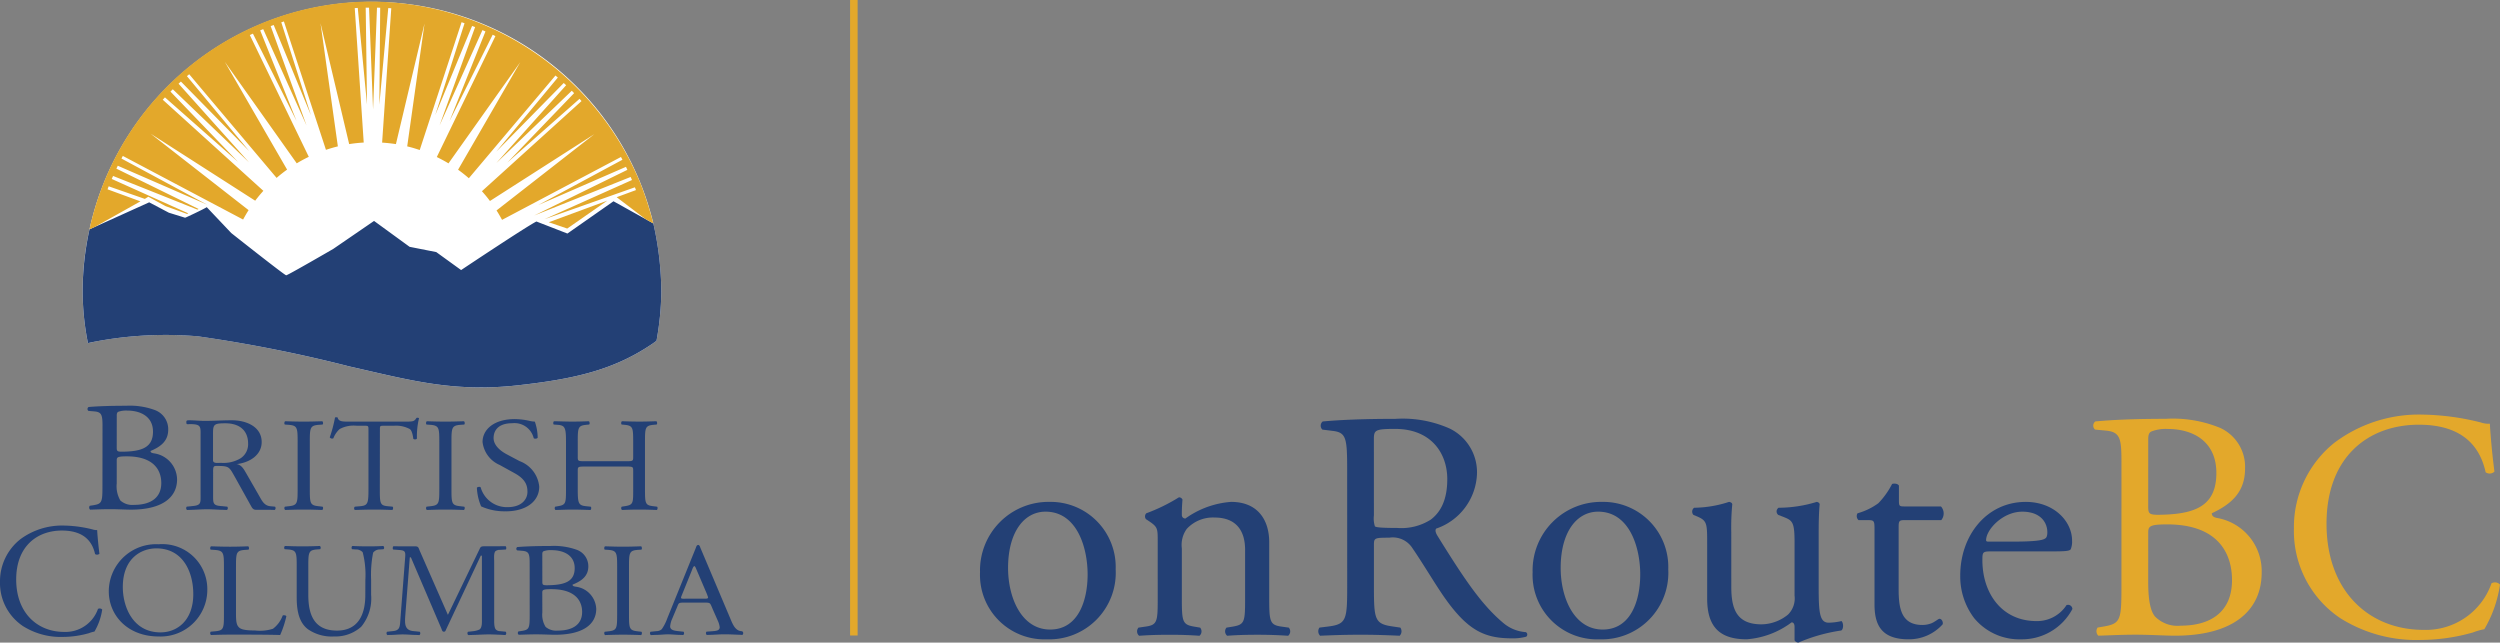<svg id="onRouteBC_Logo" xmlns="http://www.w3.org/2000/svg" xmlns:xlink="http://www.w3.org/1999/xlink" width="249" height="64" viewBox="0 0 249 64">
  <rect x="0" y="0" width="249" height="64" fill="#808080" stroke="none"/>
  <defs>
    <clipPath id="clip-path">
      <rect id="Rectangle_3473" data-name="Rectangle 3473" width="249" height="64" fill="none"/>
    </clipPath>
  </defs>
  <rect id="Rectangle_3472" data-name="Rectangle 3472" width="0.749" height="63.295" transform="translate(84.67 0)" fill="#e3a82b"/>
  <g id="Group_1704" data-name="Group 1704" transform="translate(0 0)">
    <g id="Group_1703" data-name="Group 1703" transform="translate(0 0)" clip-path="url(#clip-path)">
      <path id="Path_1593" data-name="Path 1593" d="M71.978,22.121a28.812,28.812,0,0,0-56.072.8,27.66,27.66,0,0,0-.7,6.234,26.47,26.47,0,0,0,.527,5.177c.255-.055.36-.08.645-.137v-.005a37.806,37.806,0,0,1,10.3-.542,142.011,142.011,0,0,1,15.078,3c5.937,1.34,10.311,2.6,16.717,1.893,5.609-.622,9.45-1.494,13.188-3.952v0l.3-.2c.064-.046.317-.232.4-.291a28.5,28.5,0,0,0,.48-4.873,31.338,31.338,0,0,0-.861-7.1" transform="translate(-6.975 -0.154)" fill="#fff"/>
      <path id="Path_1594" data-name="Path 1594" d="M15.894,39.872a28.585,28.585,0,0,0-.684,6.159,26.469,26.469,0,0,0,.526,5.177c.256-.055.362-.08.646-.137v0a37.683,37.683,0,0,1,10.3-.54,141.3,141.3,0,0,1,15.078,2.995c5.936,1.34,10.311,2.6,16.717,1.893,5.608-.621,9.448-1.494,13.187-3.952v0s.3-.2.3-.2c.064-.041.319-.232.4-.291a28.609,28.609,0,0,0,.479-4.874,31.3,31.3,0,0,0-.794-6.813l-3.968-2.21-4.59,3.215-3.087-1.2c-1.047.528-7.5,4.837-7.5,4.837l-2.475-1.79-2.657-.525-3.54-2.578-4.063,2.786s-4.531,2.629-4.687,2.629-5.469-4.207-5.469-4.207L27.57,37.667c-.417.262-2.081,1.026-2.081,1.026l-.086.024-1.611-.5-1.956-1.033Z" transform="translate(-6.977 -17.033)" fill="#234075"/>
      <path id="Path_1595" data-name="Path 1595" d="M17.6,76.828c0-1.153-.069-1.449-.847-1.509l-.553-.048a.233.233,0,0,1,.018-.388c.932-.078,2.107-.123,3.713-.123a7.186,7.186,0,0,1,2.9.434,2.032,2.032,0,0,1,1.314,1.942c0,1.121-.725,1.693-1.762,2.129,0,.158.137.2.329.232a2.668,2.668,0,0,1,2.315,2.593c0,1.806-1.487,3.018-4.6,3.018-.5,0-1.348-.049-2.073-.049-.759,0-1.347.032-1.986.049a.28.28,0,0,1-.035-.388l.311-.047c.916-.141.95-.311.95-1.943Zm1.416,2.062c0,.436.016.469.9.436,1.762-.061,2.712-.529,2.712-1.987,0-1.524-1.261-2.1-2.573-2.1a2.424,2.424,0,0,0-.794.091c-.174.048-.242.129-.242.407Zm0,3.607a2.8,2.8,0,0,0,.362,1.7,1.794,1.794,0,0,0,1.365.434c1.538,0,2.711-.621,2.711-2.174,0-1.228-.691-2.658-3.437-2.658-.933,0-1,.092-1,.4Z" transform="translate(-7.39 -34.346)" fill="#234075"/>
      <path id="Path_1596" data-name="Path 1596" d="M53.649,79.665c0-1.407-.029-1.633-.9-1.7l-.369-.026c-.089-.055-.058-.292.03-.329.738.022,1.239.037,1.86.037.589,0,1.09-.015,1.829-.037.088.037.117.275.028.329l-.367.026c-.872.068-.9.294-.9,1.7v4.724c0,1.409.029,1.6.9,1.687l.367.042c.089.052.06.289-.028.33-.739-.027-1.24-.041-1.829-.041-.621,0-1.122.014-1.86.041a.236.236,0,0,1-.03-.33l.369-.042c.87-.092.9-.278.9-1.687Z" transform="translate(-24.004 -35.654)" fill="#234075"/>
      <path id="Path_1597" data-name="Path 1597" d="M65.662,84.078c0,1.4.028,1.593.829,1.66l.442.042c.083.051.057.289-.027.329-.788-.027-1.258-.04-1.812-.04s-1.035.013-1.92.04a.223.223,0,0,1,0-.329l.5-.042c.788-.066.857-.264.857-1.66V78.145c0-.411,0-.425-.415-.425h-.759a2.916,2.916,0,0,0-1.7.332,2.407,2.407,0,0,0-.622.917.281.281,0,0,1-.359-.092A13.424,13.424,0,0,0,61.2,76.9a.344.344,0,0,1,.262,0c.084.425.541.408,1.175.408h5.6c.748,0,.871-.025,1.079-.371.07-.026.221-.015.249.039a7.729,7.729,0,0,0-.207,2.019c-.055.108-.29.108-.36.025-.041-.33-.137-.822-.345-.967a2.866,2.866,0,0,0-1.6-.332h-.983c-.415,0-.4.014-.4.45Z" transform="translate(-27.832 -35.316)" fill="#234075"/>
      <path id="Path_1598" data-name="Path 1598" d="M79.717,79.665c0-1.407-.03-1.633-.9-1.7l-.368-.026c-.088-.055-.06-.292.029-.329.737.022,1.239.037,1.858.037.591,0,1.093-.015,1.83-.037.088.037.118.275.03.329l-.369.026c-.871.068-.9.294-.9,1.7v4.724c0,1.409.029,1.6.9,1.687l.369.042c.088.052.057.289-.03.33-.737-.027-1.239-.041-1.83-.041-.619,0-1.12.014-1.858.041a.237.237,0,0,1-.029-.33l.368-.042c.87-.092.9-.278.9-1.687Z" transform="translate(-35.962 -35.654)" fill="#234075"/>
      <path id="Path_1599" data-name="Path 1599" d="M90.618,86.4a5.592,5.592,0,0,1-2.445-.491,5.3,5.3,0,0,1-.423-1.857c.078-.094.313-.121.376-.041a2.712,2.712,0,0,0,2.7,1.975c1.319,0,1.961-.729,1.961-1.523,0-.585-.142-1.237-1.288-1.862l-1.489-.822A2.838,2.838,0,0,1,88.315,79.5c0-1.26,1.159-2.283,3.2-2.283a6.979,6.979,0,0,1,1.458.172,2.483,2.483,0,0,0,.549.078,4.989,4.989,0,0,1,.283,1.619.346.346,0,0,1-.392.042,1.967,1.967,0,0,0-2.133-1.5c-1.537,0-1.866.862-1.866,1.475,0,.769.752,1.327,1.333,1.633L92,81.4a3.015,3.015,0,0,1,1.961,2.545c0,1.462-1.3,2.458-3.342,2.458" transform="translate(-40.253 -35.475)" fill="#234075"/>
      <path id="Path_1600" data-name="Path 1600" d="M104.962,82.122c-.686,0-.716.024-.716.421v1.874c0,1.4.073,1.582.873,1.66l.416.042c.086.052.058.289-.03.33-.772-.027-1.258-.041-1.817-.041-.614,0-1.1.028-1.658.041a.241.241,0,0,1-.028-.33l.243-.042c.8-.135.83-.264.83-1.66v-4.78c0-1.392-.1-1.619-.844-1.672l-.372-.026c-.087-.055-.057-.293.028-.329.7.011,1.188.036,1.8.036.558,0,1.045-.014,1.66-.036.086.036.114.275.029.329l-.272.026c-.83.08-.859.28-.859,1.672v1.527c0,.411.029.427.716.427h4.091c.686,0,.714-.015.714-.427V79.636c0-1.392-.028-1.592-.871-1.672l-.272-.026c-.087-.055-.057-.293.029-.329.659.022,1.144.036,1.73.036.558,0,1.044-.014,1.688-.036.086.036.114.275.029.329l-.3.026c-.829.08-.858.28-.858,1.672v4.78c0,1.4.029,1.568.858,1.66l.343.042c.087.052.058.289-.028.33-.687-.027-1.173-.041-1.731-.041-.586,0-1.1.014-1.73.041a.241.241,0,0,1-.029-.33l.272-.042c.871-.135.871-.264.871-1.66V82.542c0-.4-.028-.421-.714-.421Z" transform="translate(-46.701 -35.654)" fill="#234075"/>
      <path id="Path_1601" data-name="Path 1601" d="M2.029,98.193a6.979,6.979,0,0,1,4.348-1.361,12.465,12.465,0,0,1,2.85.386,1.223,1.223,0,0,0,.451.064c.016.367.1,1.377.225,2.356a.345.345,0,0,1-.434.032c-.242-1.091-.966-2.341-3.3-2.341-2.464,0-4.556,1.554-4.556,4.872,0,3.366,2.141,5.224,4.782,5.224a3.432,3.432,0,0,0,3.365-2.292.343.343,0,0,1,.419.064,5.964,5.964,0,0,1-.773,2.194,3.377,3.377,0,0,0-.563.163,9.544,9.544,0,0,1-2.544.369,7.061,7.061,0,0,1-4.011-1.077A5.156,5.156,0,0,1,0,102.443a5.329,5.329,0,0,1,2.029-4.25" transform="translate(0 -44.486)" fill="#234075"/>
      <path id="Path_1602" data-name="Path 1602" d="M20.017,104.961a4.713,4.713,0,0,1,4.971-4.685,4.481,4.481,0,0,1,4.842,4.552,4.651,4.651,0,0,1-4.842,4.633c-3.1,0-4.971-2.11-4.971-4.5m8.416.28c0-2.19-1.019-4.555-3.683-4.555-1.452,0-3.336.944-3.336,3.854,0,1.962,1,4.513,3.754,4.513,1.674,0,3.265-1.2,3.265-3.812" transform="translate(-9.182 -46.068)" fill="#234075"/>
      <path id="Path_1603" data-name="Path 1603" d="M60.383,103.964a9.046,9.046,0,0,0-.267-2.747.888.888,0,0,0-.705-.278l-.353-.025a.235.235,0,0,1,.03-.322c.535.028,1.056.039,1.6.039.593,0,.973-.011,1.48-.039a.223.223,0,0,1,.027.322l-.338.025a.841.841,0,0,0-.7.317,11.193,11.193,0,0,0-.2,2.708v1.5a4.43,4.43,0,0,1-.987,3.171,3.835,3.835,0,0,1-2.691.969,4.163,4.163,0,0,1-2.635-.732c-.745-.581-1.1-1.551-1.1-3.127v-3.134c0-1.384-.029-1.6-.846-1.673l-.352-.025a.236.236,0,0,1,.029-.322c.7.028,1.183.039,1.747.039s1.042-.011,1.733-.039a.236.236,0,0,1,.028.322l-.338.025c-.817.069-.845.289-.845,1.673v2.867c0,2.137.7,3.542,2.86,3.542,2.043,0,2.817-1.512,2.817-3.529Z" transform="translate(-23.992 -46.213)" fill="#234075"/>
      <path id="Path_1604" data-name="Path 1604" d="M96.332,102.358c0-.982-.063-1.232-.756-1.285l-.494-.042a.2.2,0,0,1,.017-.331c.831-.067,1.88-.106,3.314-.106a6.722,6.722,0,0,1,2.591.372,1.743,1.743,0,0,1,1.171,1.66c0,.957-.647,1.447-1.572,1.819,0,.134.123.172.294.2a2.323,2.323,0,0,1,2.066,2.216c0,1.54-1.327,2.575-4.1,2.575-.447,0-1.2-.041-1.851-.041-.677,0-1.2.027-1.772.041a.23.23,0,0,1-.031-.33l.278-.042c.817-.119.848-.265.848-1.659Zm1.263,1.767c0,.372.016.4.8.372,1.572-.053,2.421-.45,2.421-1.7,0-1.3-1.125-1.788-2.3-1.788a2.1,2.1,0,0,0-.708.078c-.155.039-.217.1-.217.342Zm0,3.08a2.287,2.287,0,0,0,.325,1.446,1.634,1.634,0,0,0,1.217.371c1.372,0,2.421-.53,2.421-1.856,0-1.047-.618-2.272-3.069-2.272-.833,0-.9.081-.9.348Z" transform="translate(-43.578 -46.214)" fill="#234075"/>
      <path id="Path_1605" data-name="Path 1605" d="M43.105,86.033,42.736,86c-.075-.006-.141-.016-.2-.024-.54-.1-.757-.579-1.01-1.021l-1.276-2.22c-.22-.371-.456-.867-.961-.94,1.307-.156,2.488-.909,2.488-2.2,0-1.494-1.481-2.165-2.976-2.165-.9,0-1.781.061-2.7.061-.5,0-1.038-.061-1.543-.061-.28,0-.284.061-.284.217,0,.228.1.167.395.167,1.1,0,1.024.274,1.024,1.184v5.817c0,.83.071,1.081-.8,1.158l-.21.024-.371.036a.239.239,0,0,0,.03.332c.2-.005.547-.018.547-.018.484-.017.969-.054,1.453-.054s.954.037,1.433.054c.171,0,.349.009.546.015a.235.235,0,0,0,.03-.329l-.373-.036c-.076-.009-.208-.02-.208-.02-.883-.058-.829-.311-.829-1.162V82.618c0-.127-.016-.47.078-.569.079-.085.221-.071.347-.071,1.2,0,1.181.112,1.749,1.108l1.543,2.774c.126.216.221.484.537.484h1.34c.17.005.347.009.543.018a.237.237,0,0,0,.03-.33m-5.378-4.364c-.268,0-.8.1-.8-.255V78.866c0-1,.031-1.137,1.229-1.137,1.4,0,2.267.711,2.267,2.019A1.673,1.673,0,0,1,39.7,81.2a3.273,3.273,0,0,1-1.97.468" transform="translate(-15.714 -35.57)" fill="#234075"/>
      <path id="Path_1606" data-name="Path 1606" d="M40.045,102.684c0-1.393-.031-1.609-.95-1.673l-.365-.025c-.088-.052-.058-.291.029-.332.819.025,1.316.039,1.9.039s1.068-.014,1.8-.039c.088.041.117.28.029.332l-.35.025c-.864.064-.893.28-.893,1.673V107.3c0,.838.044,1.182.307,1.437.161.145.439.3,1.592.3a4.2,4.2,0,0,0,1.785-.172,2.858,2.858,0,0,0,.966-1.317c.087-.065.366-.014.366.081a9.9,9.9,0,0,1-.615,1.859c-.745-.025-2.134-.039-3.641-.039H40.658c-.613,0-1.081.014-1.9.039a.241.241,0,0,1-.029-.332l.438-.039c.847-.079.878-.263.878-1.659Z" transform="translate(-17.741 -46.241)" fill="#234075"/>
      <path id="Path_1607" data-name="Path 1607" d="M112.472,102.709c0-1.4-.028-1.634-.874-1.7l-.36-.025c-.085-.052-.057-.291.03-.332.718.025,1.2.039,1.809.039.573,0,1.063-.014,1.78-.039.085.041.114.28.029.332l-.36.025c-.846.064-.875.294-.875,1.7v4.73c0,1.4.029,1.59.875,1.684l.36.039c.086.052.056.294-.029.332-.717-.025-1.207-.039-1.78-.039-.605,0-1.091.014-1.809.039a.245.245,0,0,1-.03-.332l.36-.039c.846-.095.874-.28.874-1.684Z" transform="translate(-51.004 -46.241)" fill="#234075"/>
      <path id="Path_1608" data-name="Path 1608" d="M82.625,109.109l-.212-.019a.569.569,0,0,1-.394-.157c-.187-.194-.171-.758-.171-.984V102.13c0-.252-.062-.8.123-1a.7.7,0,0,1,.461-.134c.1-.009.106-.009.2-.011l.368-.026c.089-.054.06-.292-.03-.333-.2.009-.376,0-.546.009v.005H80.857c-.172,0-.325,0-.419.181l-3.2,6.648-2.822-6.423c-.094-.224-.109-.4-.4-.4H72.383c-.171-.008-.358-.005-.556-.014-.087.041-.117.279-.028.333l.368.026c.076.008.214.017.214.017.612.039.652.174.594.819l-.48,6.239c-.042.624-.076.957-.733,1.02l-.215.024-.368.04a.237.237,0,0,0,.029.331c.195-.009.539-.018.539-.018.335-.016.674-.045,1.013-.045.365,0,.731.034,1.1.048v0c.169,0,.348.009.546.018a.239.239,0,0,0,.029-.332l-.368-.039c-.1-.009-.206-.021-.206-.021-.948-.062-.927-.731-.867-1.551l.449-5.8h.108l3.057,7.141c.03.1.076.267.232.267s.186-.154.233-.256l3.442-7.322h.11v6.381c0,.256.03.775-.233.972a2,2,0,0,1-.586.165c-.062.009-.126.017-.2.025l-.369.039a.24.24,0,0,0,.029.332c.195-.009.54-.018.54-.018.5-.015,1.007-.051,1.517-.051.365,0,1.081.034,1.081.034.17,0,.366.025.562.029a.237.237,0,0,0,.03-.331Z" transform="translate(-32.627 -46.229)" fill="#234075"/>
      <path id="Path_1609" data-name="Path 1609" d="M128.835,109.045l-.049-.04c-.073-.011-.139-.018-.2-.029-.574-.13-.8-.822-1.011-1.311l-2.958-6.993c-.029-.084-.088-.265-.206-.265-.161,0-.206.192-.248.307l-2.827,6.977a4.582,4.582,0,0,1-.556,1.1.786.786,0,0,1-.54.2s-.159.016-.235.025l-.348.035a.24.24,0,0,0,.03.332c.2-.009.545-.021.545-.021.388,0,.774-.053,1.161-.053.326,0,.652.035.977.048,0,0,.35.011.547.02a.238.238,0,0,0,.029-.331l-.369-.04-.2-.02c-.339-.039-.764-.1-.764-.471a2.311,2.311,0,0,1,.206-.768l.438-1.042c.221-.5.132-.558.719-.558h1.991c.7,0,.6,0,.908.708l.468,1.061a2.265,2.265,0,0,1,.205.682c0,.349-.382.374-.739.4l-.222.018-.355.025a.238.238,0,0,0,.03.331c.2-.009.547-.02.547-.02.417-.017.835-.048,1.237-.048.513,0,1.026.035,1.538.048.168,0,.027.011.22.016a.232.232,0,0,0,.03-.328m-3.874-3.288h-1.727c-.059,0-.541.057-.541-.083a.735.735,0,0,1,.046-.17l1.036-2.561c.029-.07.134-.422.254-.422.091,0,.209.364.241.422l1.021,2.391c0,.028.1.255.1.312,0,.154-.345.11-.435.11" transform="translate(-54.865 -46.128)" fill="#234075"/>
      <path id="Path_1610" data-name="Path 1610" d="M106.806,36.964l-5.83,2.155,1.84.627Z" transform="translate(-46.32 -16.982)" fill="#e3a82b"/>
      <path id="Path_1611" data-name="Path 1611" d="M21.537,20.189l-3.273-1.2c.039-.1.076-.2.114-.3l3.6,1.255.346-.216,1.719.935,2.137.778.127-.058-7.625-3.426.132-.3,8.4,3.352.12-.061L19.144,16.93c.047-.1.093-.192.139-.289l8.893,3.875-8.527-4.591c.045-.088.09-.175.137-.262L31.765,22c.172-.32.355-.634.547-.937l-9.76-7.616,10.417,6.676c.257-.341.529-.669.814-.983L23.762,10.066l.22-.234,7.28,6.425-6.732-7c.077-.078.154-.156.232-.234l7.594,7.283-7.02-7.836c.078-.071.155-.145.234-.216l6.8,6.928-6.2-7.464.227-.191L35.1,17.85c.337-.288.685-.568,1.047-.823L29.94,6.287,37.108,16.4c.389-.235.79-.45,1.2-.648L32.436,3.628c.1-.052.2-.1.307-.145l4.346,8.7L33.467,3.16c.1-.044.2-.085.3-.126l4.316,9.6-3.571-9.9c.1-.036.2-.075.3-.111L38.52,11.6,35.568,2.357c.087-.03.174-.055.261-.088l4.187,12.787c.389-.129.784-.246,1.187-.344L39.474,2.437l2.855,12.049c.476-.076.961-.126,1.449-.156L42.885.94l.3-.019.923,9.63L43.976.9c.112,0,.223,0,.333,0l.4,10.133L45.1.894l.32.008-.084,9.649L46.222.938c.1.007.2.012.3.018l-.911,13.381c.466.03.924.081,1.375.149l2.849-12.01L48.11,14.711c.423.1.839.226,1.246.364L53.525,2.343c.1.037.2.071.294.105L50.9,11.6l3.672-8.884c.1.039.2.076.3.115l-3.54,9.8,4.271-9.5.3.135L52.329,12.18l4.292-8.587c.092.044.182.088.274.134L51.058,15.773c.4.2.785.4,1.162.632L59.369,6.326l-6.192,10.71q.556.4,1.072.849L62.876,7.655c.08.068.159.135.237.2l-6.135,7.386L63.7,8.4c.081.071.16.145.239.221l-6.952,7.751,7.515-7.2c.078.077.154.158.232.238l-6.651,6.913,7.19-6.347c.067.074.136.149.2.223l-9.922,8.979c.283.313.55.636.8.974l10.4-6.659-9.743,7.6c.194.3.377.619.549.939L69.4,15.768c.049.089.1.184.147.276l-8.381,4.511L69.9,16.749l.138.3L60.755,21.6l9.608-3.842c.045.1.09.2.134.305l-8.708,3.9,9-3.176c.036.091.071.186.106.278l-1.924.709,2.857,2.168.791.443v0h0a33.454,33.454,0,0,0-1.21-3.819A29.167,29.167,0,0,0,44.566.289,28.74,28.74,0,0,0,16.5,22.821h0c0,.009-.019.09-.031.158l.562-.262Z" transform="translate(-7.552 -0.133)" fill="#e3a82b"/>
      <path id="Path_1612" data-name="Path 1612" d="M193.845,99.183a6.629,6.629,0,0,1-6.852,6.974,6.416,6.416,0,0,1-6.658-6.682,6.821,6.821,0,0,1,6.918-7.006,6.484,6.484,0,0,1,6.592,6.714m-6.982-5.741c-2.143,0-3.735,2.043-3.735,5.611,0,2.952,1.332,6.13,4.189,6.13s3.734-2.984,3.734-5.482c0-2.757-1.1-6.259-4.189-6.259" transform="translate(-82.724 -42.481)" fill="#234075"/>
      <path id="Path_1613" data-name="Path 1613" d="M211.285,96.008c0-1.265,0-1.427-.877-2.011l-.292-.194a.443.443,0,0,1,.032-.584,17.707,17.707,0,0,0,3.248-1.59.38.38,0,0,1,.357.227c-.065.747-.065,1.233-.065,1.525a.341.341,0,0,0,.358.357,8.9,8.9,0,0,1,4.546-1.655c2.7,0,3.8,1.849,3.8,4.023v5.578c0,2.335.064,2.66,1.234,2.822l.715.1a.567.567,0,0,1-.065.811c-.974-.065-1.917-.1-3.053-.1-1.169,0-2.143.032-3.02.1a.567.567,0,0,1-.065-.811l.617-.1c1.2-.2,1.234-.487,1.234-2.822V96.852c0-1.849-.844-3.211-3.053-3.211a3.541,3.541,0,0,0-2.76,1.135,2.728,2.728,0,0,0-.488,1.946v4.963c0,2.335.065,2.627,1.235,2.822l.585.1a.567.567,0,0,1-.065.811c-.877-.065-1.819-.1-2.955-.1-1.169,0-2.143.032-3.053.1a.567.567,0,0,1-.065-.811l.682-.1c1.2-.162,1.234-.487,1.234-2.822Z" transform="translate(-95.977 -42.095)" fill="#234075"/>
      <path id="Path_1614" data-name="Path 1614" d="M245.45,82.166c0-3.081-.1-3.633-1.429-3.795l-1.039-.13a.542.542,0,0,1,.032-.811c1.819-.162,4.06-.259,7.242-.259a11.508,11.508,0,0,1,5.423.973,4.833,4.833,0,0,1,2.7,4.541,6,6,0,0,1-4.06,5.416c-.162.2,0,.519.163.779,2.6,4.184,4.319,6.778,6.527,8.627a3.89,3.89,0,0,0,2.241.908.272.272,0,0,1,.032.454,5.061,5.061,0,0,1-1.429.162c-2.761,0-4.417-.811-6.723-4.086-.844-1.2-2.176-3.439-3.182-4.9a2.319,2.319,0,0,0-2.306-1.038c-1.461,0-1.526.032-1.526.713v4.087c0,3.406.065,3.795,1.949,4.054l.681.1a.632.632,0,0,1-.065.811c-1.461-.065-2.565-.1-3.864-.1-1.364,0-2.533.032-4.059.1a.624.624,0,0,1-.065-.811l.812-.1c1.884-.227,1.949-.649,1.949-4.054Zm2.663,4.638a2.546,2.546,0,0,0,.1,1.07c.1.1.585.163,2.24.163a5.446,5.446,0,0,0,3.345-.843c.877-.681,1.624-1.816,1.624-4.022,0-2.562-1.591-5-5.2-5-2.013,0-2.11.13-2.11,1.038Z" transform="translate(-111.273 -35.453)" fill="#234075"/>
      <path id="Path_1615" data-name="Path 1615" d="M295.525,99.183a6.629,6.629,0,0,1-6.852,6.974,6.417,6.417,0,0,1-6.658-6.682,6.821,6.821,0,0,1,6.918-7.006,6.483,6.483,0,0,1,6.592,6.714m-6.982-5.741c-2.143,0-3.734,2.043-3.734,5.611,0,2.952,1.332,6.13,4.189,6.13s3.735-2.984,3.735-5.482c0-2.757-1.1-6.259-4.189-6.259" transform="translate(-129.366 -42.481)" fill="#234075"/>
      <path id="Path_1616" data-name="Path 1616" d="M315.273,100.935c0,2.238.552,3.73,3.02,3.73a4.254,4.254,0,0,0,2.631-.973,2.258,2.258,0,0,0,.65-1.882V96.491c0-2.108-.227-2.173-1.2-2.562l-.422-.162a.44.44,0,0,1,.032-.714,12.984,12.984,0,0,0,3.8-.584c.162.032.26.1.292.228-.065.616-.1,1.621-.1,2.821v5.449c0,2.562.1,3.535,1.006,3.535a6.194,6.194,0,0,0,1.267-.162c.2.162.228.811-.032.94a16.882,16.882,0,0,0-4.254,1.2.451.451,0,0,1-.39-.228v-1.33c0-.291-.1-.454-.292-.454a8.5,8.5,0,0,1-4.482,1.687c-2.857,0-3.929-1.427-3.929-4.054V96.686c0-2.043,0-2.335-.974-2.757l-.39-.162a.481.481,0,0,1,.065-.714,11.509,11.509,0,0,0,3.475-.584c.194.032.292.1.325.228a24.384,24.384,0,0,0-.1,2.821Z" transform="translate(-142.836 -42.481)" fill="#234075"/>
      <path id="Path_1617" data-name="Path 1617" d="M346.416,92.738c-.553,0-.585.1-.585.778v6.065c0,1.882.227,3.6,2.371,3.6a2.5,2.5,0,0,0,.877-.162c.292-.1.714-.454.812-.454.259,0,.39.356.325.551a4.5,4.5,0,0,1-3.41,1.492c-2.793,0-3.378-1.557-3.378-3.5V93.679c0-.876-.032-.941-.682-.941h-.909a.539.539,0,0,1-.1-.681,6.451,6.451,0,0,0,2.078-1.005,8.043,8.043,0,0,0,1.364-1.914c.162-.064.552-.064.681.163v1.459c0,.584.033.616.585.616h3.6a1.036,1.036,0,0,1,.032,1.362Z" transform="translate(-156.727 -40.934)" fill="#234075"/>
      <path id="Path_1618" data-name="Path 1618" d="M363.783,97.4c-.844,0-.877.065-.877.876,0,3.275,1.916,6.065,5.391,6.065a3.5,3.5,0,0,0,2.988-1.59.43.43,0,0,1,.585.389,5.678,5.678,0,0,1-5.1,3.016,5.821,5.821,0,0,1-4.709-2.141A6.88,6.88,0,0,1,360.7,99.8c0-3.989,2.631-7.33,6.528-7.33,2.793,0,4.611,1.914,4.611,3.86a2,2,0,0,1-.129.843c-.1.195-.553.227-1.916.227Zm2.014-.973c2.4,0,3.118-.13,3.377-.324.1-.065.2-.195.2-.616,0-.908-.617-2.043-2.5-2.043-1.916,0-3.572,1.752-3.6,2.822,0,.065,0,.162.227.162Z" transform="translate(-165.46 -42.481)" fill="#234075"/>
      <path id="Path_1619" data-name="Path 1619" d="M387.987,81.484c0-2.4-.13-3.016-1.591-3.146l-1.039-.1a.518.518,0,0,1,.032-.811c1.754-.162,3.962-.259,6.983-.259a12.37,12.37,0,0,1,5.456.908,4.258,4.258,0,0,1,2.468,4.054c0,2.335-1.364,3.535-3.313,4.444,0,.324.26.422.617.486a5.369,5.369,0,0,1,4.352,5.416c0,3.763-2.792,6.292-8.638,6.292-.942,0-2.533-.1-3.9-.1-1.429,0-2.533.065-3.735.1a.629.629,0,0,1-.065-.811l.585-.1c1.721-.292,1.786-.649,1.786-4.054ZM390.65,85.8c0,.909.033.973,1.689.909,3.312-.13,5.1-1.1,5.1-4.152,0-3.179-2.371-4.379-4.838-4.379a4,4,0,0,0-1.494.2c-.325.1-.455.259-.455.843Zm0,7.525c0,1.168.065,2.822.682,3.535a3.153,3.153,0,0,0,2.566.909c2.89,0,5.1-1.3,5.1-4.541,0-2.562-1.3-5.546-6.463-5.546-1.753,0-1.883.194-1.883.843Z" transform="translate(-176.689 -35.453)" fill="#e3a82b"/>
      <path id="Path_1620" data-name="Path 1620" d="M426.194,79.147a14.01,14.01,0,0,1,8.768-2.757,25.088,25.088,0,0,1,5.748.779,2.453,2.453,0,0,0,.909.13c.033.746.195,2.789.455,4.767a.686.686,0,0,1-.877.065c-.487-2.206-1.949-4.736-6.657-4.736-4.969,0-9.191,3.146-9.191,9.86,0,6.811,4.319,10.573,9.646,10.573a6.922,6.922,0,0,0,6.787-4.638.684.684,0,0,1,.844.13,12.181,12.181,0,0,1-1.559,4.443,6.56,6.56,0,0,0-1.137.324,19.157,19.157,0,0,1-5.131.746,14.24,14.24,0,0,1-8.086-2.173,10.451,10.451,0,0,1-4.612-8.92,10.769,10.769,0,0,1,4.092-8.595" transform="translate(-193.627 -35.094)" fill="#e3a82b"/>
    </g>
  </g>
</svg>
